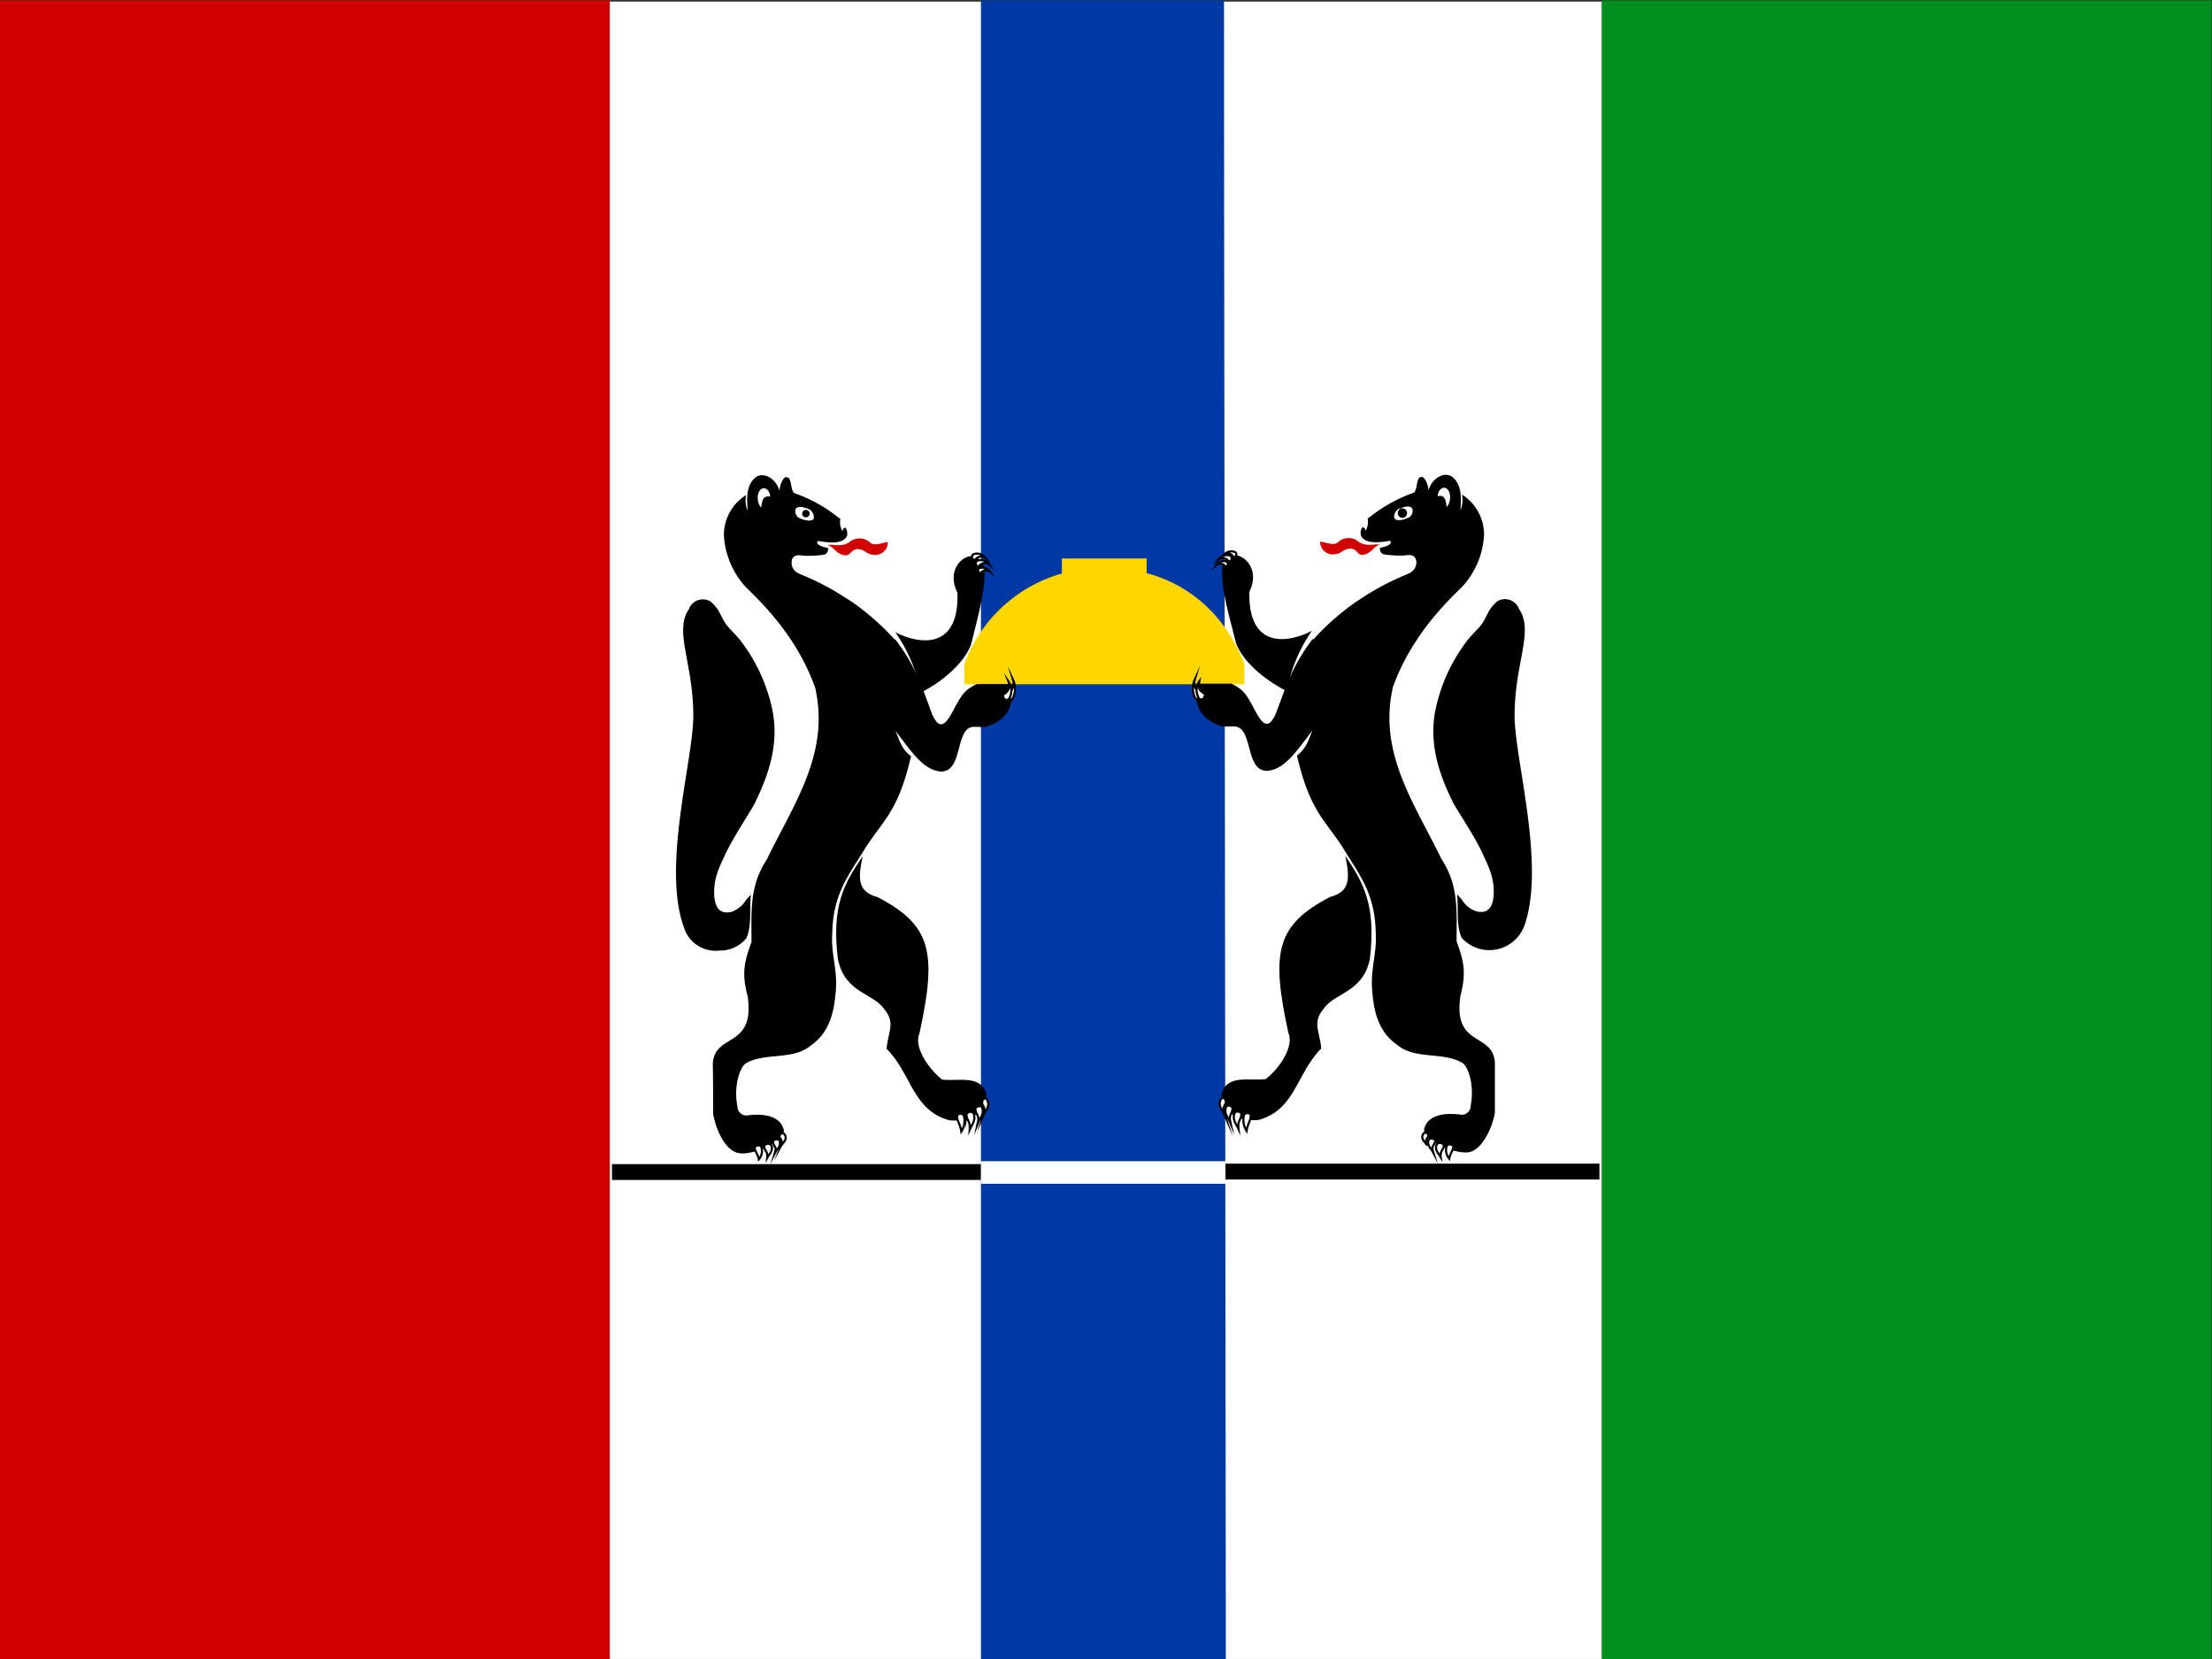 <?xml version="1.0" encoding="UTF-8" standalone="no"?>
<svg
   width="640"
   height="480"
   viewBox="0 0 640 480"
   version="1.1"
   id="svg119306"
   sodipodi:docname="ru-nvs.svg"
   inkscape:version="1.2.2 (b0a84865, 2022-12-01)"
   xmlns:inkscape="http://www.inkscape.org/namespaces/inkscape"
   xmlns:sodipodi="http://sodipodi.sourceforge.net/DTD/sodipodi-0.dtd"
   xmlns="http://www.w3.org/2000/svg"
   xmlns:svg="http://www.w3.org/2000/svg">
  <rect x="0" y="0" width="640" height="480" fill="#333333" stroke="none"/>
  <defs
     id="defs119310" />
  <sodipodi:namedview
     id="namedview119308"
     pagecolor="#ffffff"
     bordercolor="#666666"
     borderopacity="1.0"
     inkscape:showpageshadow="2"
     inkscape:pageopacity="0.0"
     inkscape:pagecheckerboard="0"
     inkscape:deskcolor="#d1d1d1"
     showgrid="false"
     inkscape:zoom="1.2479167"
     inkscape:cx="315.32554"
     inkscape:cy="240"
     inkscape:window-width="1440"
     inkscape:window-height="819"
     inkscape:window-x="0"
     inkscape:window-y="25"
     inkscape:window-maximized="0"
     inkscape:current-layer="svg119306" />
  <title
     id="title119120">Flag of Novosibirsk oblast</title>
  <g
     id="g119886"
     transform="matrix(0.711,0,0,0.8,0,0.144)"
     style="stroke-width:1.326">
    <path
       fill="#ffffff"
       d="M 0,0.4 H 899.12 V 599.8 H 0 Z"
       id="path119122"
       style="stroke-width:1.658" />
    <path
       fill="#008e1f"
       d="M 651.77,0 H 899.91 V 600 H 651.77 Z"
       id="path119124"
       style="stroke-width:1.658" />
    <path
       d="m 399.2,0 h 98.9 c 0,99.993 0.26,200.177 0.37,300 0.11,99.823 0.23,199.987 0.37,300 H 399.18 V -0.18"
       fill="#0039a6"
       id="path119126"
       style="stroke-width:1.658" />
    <path
       fill="#d20000"
       d="M 0,0 H 248.14 V 600 H 0 Z"
       id="path119304"
       style="stroke-width:1.658" />
  </g>
  <g
     id="g119880"
     transform="matrix(0.711,0,0,0.711,0.036,33.217)"
     style="stroke-width:1.406">
    <path
       d="m 249,427 h 150.15 v 6.45 H 249 V 427 m 249.13,-0.19 h 152.68 v 6.45 H 498.13 v -6.45"
       id="path119128"
       style="stroke-width:1.406" />
    <path
       d="m 399.15,425.82 h 99.49 V 435 h -99.49 v -9.15"
       fill="#ffffff"
       id="path119130"
       style="stroke-width:1.758" />
    <path
       d="m 392.42,231.72 h 113.91 v -8.32 c -8.15,-20.56 -22.38,-31.53 -37.66,-36.3 l -2.1,-0.6 v -5.94 h -34.51 v 6.11 l -1.25,0.34 a 59.64,59.64 0 0 0 -38.43,36.44 V 232"
       fill="#ffd700"
       id="path119132"
       style="stroke-width:1.758" />
    <path
       d="m 311.64,419.85 c -1.51,-0.4 -3,-0.82 -4.52,-1.28 2,-1.59 3.89,-3.35 5.85,-5 l 4.91,1.16 c -2.12,1.71 -4.16,3.45 -6.24,5.12 z"
       fill="#d20000"
       id="path119134"
       style="stroke-width:1.758" />
    <path
       d="m 311.64,419.85 c -1.51,-0.4 -3,-0.82 -4.52,-1.28 2,-1.59 3.89,-3.35 5.85,-5 l 4.91,1.16 c -2.12,1.71 -4.16,3.45 -6.24,5.12 z"
       fill="none"
       stroke="#000000"
       stroke-miterlimit="22.93"
       stroke-width="0.872"
       id="path119136" />
    <path
       d="m 304.17,417.92 -4.52,-1.33 c 2,-1.62 3.89,-3.35 5.85,-5 1.59,0.45 3.24,0.82 4.86,1.22 -2.07,1.84 -4.11,3.44 -6.19,5.11 z"
       fill="#d20000"
       id="path119138"
       style="stroke-width:1.758" />
    <path
       d="m 304.17,417.92 -4.52,-1.33 c 2,-1.62 3.89,-3.35 5.85,-5 1.59,0.45 3.24,0.82 4.86,1.22 -2.07,1.84 -4.11,3.44 -6.19,5.11 z"
       fill="none"
       stroke="#000000"
       stroke-miterlimit="22.93"
       stroke-width="0.872"
       id="path119140" />
    <path
       d="m 280.37,200.88 a 6.13,6.13 0 0 1 8.72,-2.84 c 3.66,3.32 3.21,4.17 6,8.8 1.08,1.73 3.55,3.92 6,6.87 a 69.53,69.53 0 0 1 13,27.69 c 3.32,15 -1.87,28.4 -7.36,39.48 -3.81,6.48 -8,12.64 -11.36,19.45 -2.44,5.4 -5,9.83 -4.8,16.87 0.2,4.23 1.45,8.35 6.93,7.19 a 11.5,11.5 0 0 0 6.19,-5.14 24.94,24.94 0 0 0 1.82,-1.93 c -0.62,6.42 0.43,12.89 -1.9,17.84 a 13.83,13.83 0 0 1 -10.91,4.94 13.46,13.46 0 0 1 -14.51,-9.68 c -8.89,-24.6 3.86,-68 3.89,-85.77 0,-21.9 -8.09,-34.68 -1.65,-43.71 m 23.15,-46.27 a 10.54,10.54 0 0 0 0.62,6.48 c -0.43,-5.68 -0.54,-10.71 3.44,-13.8 3.64,-2.13 8.21,1 9.51,5.68 0,-2 1.51,-6.11 3,-5.51 2,0 1.33,4.37 2.84,6.36 a 60.89,60.89 0 0 1 17.61,9.57 c 2.3,1.79 4.12,2.19 4.43,4.63 0.62,6.28 -4.94,6.62 -12.18,5.34 -1.56,1.42 2.33,2.64 4,2.84 a 2.27,2.27 0 0 1 -1.36,2.7 45.44,45.44 0 0 1 -11,0.31 c -2.84,0.26 -3.66,5.4 1.65,7.84 a 103.24,103.24 0 0 1 39,27.66 l -32.86,20.16 c -5,-15.08 -14.2,-28.77 -28.4,-42.29 a 33.83,33.83 0 0 1 -9.34,-21.39 19,19 0 0 1 9.12,-16.56"
       id="path119142"
       style="stroke-width:1.406" />
    <path
       d="m 328.29,160.18 a 3.66,3.66 0 0 1 2.84,3.72 c 0,1.7 -3.1,1.39 -5.14,0.51 a 3.15,3.15 0 0 1 -2.33,-3.78 c 0.48,-1.33 2.53,-1.31 4.6,-0.45"
       fill="#ffffff"
       id="path119144"
       style="stroke-width:1.758" />
    <path
       d="m 327.89,160.78 a 1.51,1.51 0 1 1 -1.51,1.53 1.51,1.51 0 0 1 1.51,-1.53"
       id="path119146"
       style="stroke-width:1.406" />
    <path
       d="m 341.95,164.3 a 8.52,8.52 0 0 1 4.86,1.93 c 1.48,3.07 -1.82,5.4 -2.13,4.69 a 4,4 0 0 0 -0.62,-2.84 c -0.77,-0.2 -1.11,0.77 -1.33,1.33 a 7.38,7.38 0 0 1 -0.78,-5.11 z"
       fill="#ffffff"
       id="path119148"
       style="stroke-width:1.758" />
    <path
       d="m 341.95,164.3 a 8.52,8.52 0 0 1 4.86,1.93 c 1.48,3.07 -1.82,5.4 -2.13,4.69 a 4,4 0 0 0 -0.62,-2.84 c -0.77,-0.2 -1.11,0.77 -1.33,1.33 a 7.38,7.38 0 0 1 -0.78,-5.11 z"
       fill="none"
       id="path119150"
       style="stroke-width:1.758" />
    <path
       d="m 337.06,175 c 2.64,-0.2 5.14,0.82 8.15,-0.82 a 6.56,6.56 0 0 1 9.2,0.2 c 1.82,1.08 4.8,-0.31 6.82,-0.51 a 5.08,5.08 0 0 1 -6.22,5.11 c -2.7,-0.26 -3,-2.13 -6,-2.24 -2.5,0 -2.84,2.39 -4.83,2.56 -4,-0.4 -4.12,-2.84 -7.27,-4.23"
       fill="#d20000"
       id="path119152"
       style="stroke-width:1.758" />
    <path
       d="m 322.15,181.45 c 0.45,-2.13 1.87,-2.33 5,-2.07 a 2.19,2.19 0 0 0 -0.85,3.78 c 3.38,4.06 13,9.09 20.39,15.14 a 104.43,104.43 0 0 0 -21.81,-11.7 4.74,4.74 0 0 1 -2.73,-5.15 z"
       fill="#ffffff"
       id="path119154"
       style="stroke-width:1.758" />
    <path
       d="m 322.15,181.45 c 0.45,-2.13 1.87,-2.33 5,-2.07 a 2.19,2.19 0 0 0 -0.85,3.78 c 3.38,4.06 13,9.09 20.39,15.14 a 104.43,104.43 0 0 0 -21.81,-11.7 4.74,4.74 0 0 1 -2.73,-5.15 z"
       fill="none"
       id="path119156"
       style="stroke-width:1.758" />
    <path
       d="m 309.88,152.23 c 1.39,-1 3.46,0.65 3.46,3.15 -2.5,-0.45 -3.24,0.77 -3.64,4.43 -1.82,-1.73 -2,-6.31 0.14,-7.58"
       fill="#ffffff"
       id="path119158"
       style="stroke-width:1.758" />
    <path
       d="m 397.25,180.49 c -2.41,-3.35 -13.15,2.84 -7.7,14 0.82,22.72 -14.65,21.47 -25.25,16.07 A 65.58,65.58 0 0 1 374.67,235 c 0,0.34 16.3,-8 20.51,-19.65 2.33,-10 9.66,-34.45 2.07,-34.88"
       id="path119160"
       style="stroke-width:1.406" />
    <path
       d="m 401,180.37 a 2.84,2.84 0 0 0 -4.23,0.82 1.28,1.28 0 0 1 -0.6,-2.41 4.29,4.29 0 0 1 4.83,1.59 z"
       fill="#ffffff"
       id="path119162"
       style="stroke-width:1.758" />
    <path
       d="m 401,180.37 a 2.84,2.84 0 0 0 -4.23,0.82 1.28,1.28 0 0 1 -0.6,-2.41 4.29,4.29 0 0 1 4.83,1.59 z"
       fill="none"
       stroke="#000000"
       stroke-miterlimit="22.93"
       stroke-width="0.872"
       id="path119164" />
    <path
       d="m 402.53,183 a 2.84,2.84 0 0 0 -4.2,0.77 1.22,1.22 0 0 1 -0.62,-2.33 4.29,4.29 0 0 1 4.82,1.56 z"
       fill="#ffffff"
       id="path119166"
       style="stroke-width:1.758" />
    <path
       d="m 402.53,183 a 2.84,2.84 0 0 0 -4.2,0.77 1.22,1.22 0 0 1 -0.62,-2.33 4.29,4.29 0 0 1 4.82,1.56 z"
       fill="none"
       stroke="#000000"
       stroke-miterlimit="22.93"
       stroke-width="0.872"
       id="path119168" />
    <path
       d="m 402.67,185.83 a 2.47,2.47 0 0 0 -3.46,0.49 l -0.15,0.22 a 1.11,1.11 0 0 1 -0.54,-2.07 3.78,3.78 0 0 1 4.15,1.36 z"
       fill="#ffffff"
       id="path119170"
       style="stroke-width:1.758" />
    <path
       d="m 402.67,185.83 a 2.47,2.47 0 0 0 -3.46,0.49 l -0.15,0.22 a 1.11,1.11 0 0 1 -0.54,-2.07 3.78,3.78 0 0 1 4.15,1.36 z"
       fill="none"
       stroke="#000000"
       stroke-miterlimit="22.93"
       stroke-width="0.872"
       id="path119172" />
    <path
       d="m 341,344.28 c -2.84,-22.41 2.39,-31.24 10,-42.6 -1.82,8.86 -2.33,14.46 6.11,16.7 21.76,11.36 24.25,22.27 17,55.41 -2.33,5.14 3,13.8 9.2,18.8 7,0.77 15.54,-2 18,5.68 0.14,6.67 -5.37,11.81 -15,10.91 -15.08,-4.12 -15.39,-18.94 -25.56,-29.08 0.45,-6.73 3.81,-10.39 -0.91,-16.1 -4.43,-6.56 -15.82,-6.56 -18.8,-19.88"
       id="path119174"
       style="stroke-width:1.406" />
    <path
       d="m 331.75,233.88 32.52,-20.42 c 8.15,10.54 11,19.71 15,30.5 2.84,6.11 5.06,5.25 8.83,-2 3.77,-7.25 5.06,-8 9.15,-10.28 h 14.54 a 7.67,7.67 0 0 1 0,2.56 c 0,4.43 0,11.56 -10.71,14.83 -4.06,0.31 -5.85,-0.82 -8,1.42 -3.81,4.69 -2.61,16.7 -10.17,16.76 -6.93,-0.57 -11.36,-7.07 -18.55,-16.56 1.68,4 2.41,7.33 6.31,10.34 -5.25,22.72 -11.36,25.93 -18.92,37.86 -5.85,9.83 -12.89,17.67 -13.12,34.34 -0.62,8.52 2.41,14.77 1.33,24.51 -0.51,4.88 -1.51,15.08 -9.83,20.79 -7.21,6.42 -18.77,2.84 -26.78,7.5 -2.84,2.39 -4.8,10.14 -3.32,17.47 a 3.69,3.69 0 0 0 3.55,3.72 c 7.9,-1.08 14.06,0.51 15.34,5.91 0.45,5 -13.29,10.54 -18.4,9.37 -5.68,-1.08 -9.32,-9.88 -10.37,-16 0,-6.82 0,-13.6 -0.14,-20.34 0.71,-12.7 17.24,-6 14.2,-27.41 -2.44,-9.23 -1.51,-13.75 1.56,-22.15 0,-11.87 -1,-22.72 6.19,-33.46 10.62,-22.15 25.56,-42.6 19.88,-69.18"
       id="path119176"
       style="stroke-width:1.406" />
    <path
       d="m 389.49,407.27 c 0.65,-1 1.48,-1 2.61,-0.26 a 8.15,8.15 0 0 1 -0.94,6.73 c -0.36,-2.74 -2.07,-4.94 -1.67,-6.47 z"
       fill="#ffffff"
       id="path119178"
       style="stroke-width:1.758" />
    <path
       d="m 389.49,407.27 c 0.65,-1 1.48,-1 2.61,-0.26 a 8.15,8.15 0 0 1 -0.94,6.73 c -0.36,-2.74 -2.07,-4.94 -1.67,-6.47 z"
       fill="none"
       stroke="#000000"
       stroke-miterlimit="22.93"
       stroke-width="0.872"
       id="path119180" />
    <path
       d="m 393.21,407.07 a 1.62,1.62 0 0 1 3,-0.57 c 0.85,2.84 -0.77,4.43 -1.65,6.48 0.21,-3.61 -0.89,-3.15 -1.35,-5.91 z"
       fill="#ffffff"
       id="path119182"
       style="stroke-width:1.758" />
    <path
       d="m 393.21,407.07 a 1.62,1.62 0 0 1 3,-0.57 c 0.85,2.84 -0.77,4.43 -1.65,6.48 0.21,-3.61 -0.89,-3.15 -1.35,-5.91 z"
       fill="none"
       stroke="#000000"
       stroke-miterlimit="22.93"
       stroke-width="0.872"
       id="path119184" />
    <path
       d="m 396.85,404.57 c 0,-1 2.27,-1.79 2.84,-0.45 0.82,2.84 -1,4.17 -1.82,6.22 0.77,-3.52 -0.87,-3.27 -1.02,-5.77 z"
       fill="#ffffff"
       id="path119186"
       style="stroke-width:1.758" />
    <path
       d="m 396.85,404.57 c 0,-1 2.27,-1.79 2.84,-0.45 0.82,2.84 -1,4.17 -1.82,6.22 0.77,-3.52 -0.87,-3.27 -1.02,-5.77 z"
       fill="none"
       stroke="#000000"
       stroke-miterlimit="22.93"
       stroke-width="0.872"
       id="path119188" />
    <path
       d="m 399.66,401.62 c 0,-1 1.28,-2.3 2.19,-0.4 1,2.56 -0.94,3.92 -1.7,5.68 1.18,-3.9 -1,-3.61 -0.49,-5.28 z"
       fill="#ffffff"
       id="path119190"
       style="stroke-width:1.758" />
    <path
       d="m 399.66,401.62 c 0,-1 1.28,-2.3 2.19,-0.4 1,2.56 -0.94,3.92 -1.7,5.68 1.18,-3.9 -1,-3.61 -0.49,-5.28 z"
       fill="none"
       stroke="#000000"
       stroke-miterlimit="22.93"
       stroke-width="0.872"
       id="path119192" />
    <path
       d="m 307.13,420 a 1.85,1.85 0 0 1 2.56,-0.2 5.17,5.17 0 0 1 -0.94,5.25 c -0.34,-2.05 -2.02,-3.86 -1.62,-5.05 z"
       fill="#ffffff"
       id="path119194"
       style="stroke-width:1.758" />
    <path
       d="m 307.13,420 a 1.85,1.85 0 0 1 2.56,-0.2 5.17,5.17 0 0 1 -0.94,5.25 c -0.34,-2.05 -2.02,-3.86 -1.62,-5.05 z"
       fill="none"
       stroke="#000000"
       stroke-miterlimit="22.93"
       stroke-width="0.872"
       id="path119196" />
    <path
       d="m 310.82,419.85 a 1.73,1.73 0 0 1 3,-0.45 c 0.85,2.19 -0.77,3.41 -1.68,5.08 0.27,-2.9 -0.89,-2.48 -1.32,-4.63 z"
       fill="#ffffff"
       id="path119198"
       style="stroke-width:1.758" />
    <path
       d="m 310.82,419.85 a 1.73,1.73 0 0 1 3,-0.45 c 0.85,2.19 -0.77,3.41 -1.68,5.08 0.27,-2.9 -0.89,-2.48 -1.32,-4.63 z"
       fill="none"
       stroke="#000000"
       stroke-miterlimit="22.93"
       stroke-width="0.872"
       id="path119200" />
    <path
       d="m 314.46,417.86 c 0,-0.77 2.27,-1.48 2.7,-0.45 0.82,2.24 -1,3.35 -1.82,4.94 0.85,-2.7 -0.77,-2.5 -0.88,-4.49 z"
       fill="#ffffff"
       id="path119202"
       style="stroke-width:1.758" />
    <path
       d="m 314.46,417.86 c 0,-0.77 2.27,-1.48 2.7,-0.45 0.82,2.24 -1,3.35 -1.82,4.94 0.85,-2.7 -0.77,-2.5 -0.88,-4.49 z"
       fill="none"
       stroke="#000000"
       stroke-miterlimit="22.93"
       stroke-width="0.872"
       id="path119204" />
    <path
       d="m 317.21,415.48 a 1.14,1.14 0 0 1 2.19,-0.31 c 1,2 -0.94,3.15 -1.7,4.54 1.19,-3.07 -0.94,-2.95 -0.49,-4.23 z"
       fill="#ffffff"
       id="path119206"
       style="stroke-width:1.758" />
    <path
       d="m 317.21,415.48 a 1.14,1.14 0 0 1 2.19,-0.31 c 1,2 -0.94,3.15 -1.7,4.54 1.19,-3.07 -0.94,-2.95 -0.49,-4.23 z"
       fill="none"
       stroke="#000000"
       stroke-miterlimit="22.93"
       stroke-width="0.872"
       id="path119208" />
    <path
       d="m 412.18,229.91 a 4.91,4.91 0 0 1 -2.22,5.68 c -0.31,2 1.25,3.27 2.19,1.68 a 8.52,8.52 0 0 0 0.03,-7.36 z"
       fill="#ffffff"
       id="path119210"
       style="stroke-width:1.758" />
    <path
       d="m 412.18,229.91 a 4.91,4.91 0 0 1 -2.22,5.68 c -0.31,2 1.25,3.27 2.19,1.68 a 8.52,8.52 0 0 0 0.03,-7.36 z"
       fill="none"
       stroke="#000000"
       stroke-miterlimit="22.93"
       stroke-width="0.872"
       id="path119212" />
    <path
       d="m 410.37,230.67 a 4,4 0 0 1 -2.22,5.2 c -0.31,1.93 1.51,3 2.53,1.62 a 6.53,6.53 0 0 0 -0.31,-6.82 z"
       fill="#ffffff"
       id="path119214"
       style="stroke-width:1.758" />
    <path
       d="m 410.37,230.67 a 4,4 0 0 1 -2.22,5.2 c -0.31,1.93 1.51,3 2.53,1.62 a 6.53,6.53 0 0 0 -0.31,-6.82 z"
       fill="none"
       stroke="#000000"
       stroke-miterlimit="22.93"
       stroke-width="0.872"
       id="path119216" />
    <path
       d="m 586.74,419.45 c 1.51,-0.4 3,-0.82 4.54,-1.28 -2,-1.62 -4,-3.27 -5.91,-4.94 -1.65,0.45 -3.27,0.82 -4.86,1.22 z"
       fill="#d20000"
       id="path119218"
       style="stroke-width:1.758" />
    <path
       d="m 586.74,419.45 c 1.51,-0.4 3,-0.82 4.54,-1.28 -2,-1.62 -4,-3.27 -5.91,-4.94 -1.65,0.45 -3.27,0.82 -4.86,1.22 z"
       fill="none"
       stroke="#000000"
       stroke-miterlimit="22.93"
       stroke-width="0.872"
       id="path119220" />
    <path
       d="m 594.26,417.5 c 1.48,-0.4 3,-0.82 4.52,-1.28 l -5.88,-5 c -1.65,0.45 -3.27,0.82 -4.86,1.22 2.05,1.76 4.12,3.44 6.22,5.06 z"
       fill="#d20000"
       id="path119222"
       style="stroke-width:1.758" />
    <path
       d="m 594.26,417.5 c 1.48,-0.4 3,-0.82 4.52,-1.28 l -5.88,-5 c -1.65,0.45 -3.27,0.82 -4.86,1.22 2.05,1.76 4.12,3.44 6.22,5.06 z"
       fill="none"
       stroke="#000000"
       stroke-miterlimit="22.93"
       stroke-width="0.872"
       id="path119224" />
    <path
       d="m 618,200.77 a 6.16,6.16 0 0 0 -8.72,-2.84 c -3.69,3.35 -3.27,4.23 -6,8.8 -1.08,1.79 -3.58,3.92 -6,6.87 a 70,70 0 0 0 -13,27.66 c -3.35,14.88 1.82,28.4 7.36,39.34 3.86,6.48 8.07,12.64 11.36,19.45 2.44,5.45 5,9.83 4.8,17 -0.23,4.23 -1.45,8.29 -6.93,7.13 a 10.93,10.93 0 0 1 -6.16,-5 24.35,24.35 0 0 1 -1.82,-2 c 0.62,6.36 -0.45,12.84 1.9,17.78 a 15.19,15.19 0 0 0 25.39,-4.74 c 8.92,-24.6 -3.89,-68 -3.89,-85.69 0,-21.81 8.15,-34.54 1.65,-43.65 m -23.08,-46.41 a 10.54,10.54 0 0 1 -0.62,6.48 c 0.4,-5.68 0.51,-10.59 -3.46,-13.75 -3.66,-2.13 -8.21,1 -9.54,5.68 0,-1.93 -1.48,-6 -3,-5.45 -2,0 -1.28,4.29 -2.84,6.31 a 60.69,60.69 0 0 0 -17.55,9.57 c -2.3,1.79 -4.17,2.19 -4.49,4.69 -0.6,6.28 5,6.62 12.21,5.34 1.56,1.42 -2.33,2.64 -4,2.84 a 2.24,2.24 0 0 0 1.33,2.64 45.44,45.44 0 0 0 11,0.4 c 2.84,0.2 3.69,5.34 -1.59,7.84 a 103.18,103.18 0 0 0 -39,27.66 c 11,6.73 21.93,13.35 32.83,20 5,-15 14.2,-28.69 28.4,-42.23 a 33.8,33.8 0 0 0 9.32,-21.39 19.28,19.28 0 0 0 -9.06,-16.61"
       id="path119226"
       style="stroke-width:1.406" />
    <path
       d="m 570.12,160 a 3.66,3.66 0 0 0 -2.84,3.72 c 0.14,1.7 3.07,1.42 5.11,0.51 a 3.15,3.15 0 0 0 2.33,-3.78 c -0.51,-1.33 -2.5,-1.31 -4.54,-0.45"
       fill="#ffffff"
       id="path119228"
       style="stroke-width:1.758" />
    <path
       d="m 570.52,160.58 a 1.51,1.51 0 0 0 0,3 1.48,1.48 0 0 0 1.56,-1.39 v -0.09 a 1.51,1.51 0 0 0 -1.48,-1.53 h -0.09 z"
       id="path119230"
       style="stroke-width:1.406" />
    <path
       d="m 570.52,160.58 a 1.51,1.51 0 0 0 0,3 1.48,1.48 0 0 0 1.56,-1.39 v -0.09 a 1.51,1.51 0 0 0 -1.48,-1.53 h -0.09 z"
       fill="none"
       stroke="#000000"
       stroke-miterlimit="22.93"
       stroke-width="0.872"
       id="path119232" />
    <path
       d="m 556.46,164.1 a 9.06,9.06 0 0 0 -5,1.93 c -1.48,3.15 1.9,5.45 2.22,4.74 a 3.72,3.72 0 0 1 0.65,-2.84 c 0.74,-0.26 1.16,0.71 1.39,1.28 a 7.3,7.3 0 0 0 0.74,-5.11 z"
       fill="#ffffff"
       id="path119234"
       style="stroke-width:1.758" />
    <path
       d="m 556.46,164.1 a 9.06,9.06 0 0 0 -5,1.93 c -1.48,3.15 1.9,5.45 2.22,4.74 a 3.72,3.72 0 0 1 0.65,-2.84 c 0.74,-0.26 1.16,0.71 1.39,1.28 a 7.3,7.3 0 0 0 0.74,-5.11 z"
       fill="none"
       id="path119236"
       style="stroke-width:1.758" />
    <path
       d="m 561.29,174.84 c -2.61,-0.2 -5.11,0.82 -8.15,-0.82 a 6.39,6.39 0 0 0 -9,0.17 l -0.08,0.09 c -1.82,1 -4.83,-0.4 -6.9,-0.57 a 5.11,5.11 0 0 0 6.11,5.08 c 2.84,-0.26 3.07,-2.13 6,-2.24 2.93,-0.11 2.84,2.39 4.8,2.56 4,-0.4 4.12,-2.84 7.27,-4.23"
       fill="#d20000"
       id="path119238"
       style="stroke-width:1.758" />
    <path
       d="m 576.23,181.34 c -0.51,-2.07 -1.87,-2.33 -5,-2 1.82,0 2,2.39 0.91,3.69 -3.38,4.06 -13,9.09 -20.36,15.19 a 100.51,100.51 0 0 1 21.76,-11.76 4.74,4.74 0 0 0 2.69,-5.12 z"
       fill="#ffffff"
       id="path119240"
       style="stroke-width:1.758" />
    <path
       d="m 576.23,181.34 c -0.51,-2.07 -1.87,-2.33 -5,-2 1.82,0 2,2.39 0.91,3.69 -3.38,4.06 -13,9.09 -20.36,15.19 a 100.51,100.51 0 0 1 21.76,-11.76 4.74,4.74 0 0 0 2.69,-5.12 z"
       fill="none"
       id="path119242"
       style="stroke-width:1.758" />
    <path
       d="m 588.47,152 c -1.36,-0.91 -3.44,0.71 -3.46,3.15 2.53,-0.45 3.27,0.77 3.61,4.43 1.87,-1.73 2,-6.28 -0.14,-7.58"
       fill="#ffffff"
       id="path119244"
       style="stroke-width:1.758" />
    <path
       d="m 500.57,180.15 c 2.41,-3.35 13.18,2.84 7.81,13.92 -0.62,22.72 14.83,21.36 25.39,15.93 a 64.41,64.41 0 0 0 -10.17,24.4 c 0,0.34 -16.33,-7.87 -20.68,-19.43 -2.39,-10 -10,-34.37 -2.36,-34.85"
       id="path119246"
       style="stroke-width:1.406" />
    <path
       d="m 495.74,180.94 a 2.84,2.84 0 0 1 4,0.6 l 0.15,0.22 a 1.28,1.28 0 0 0 0.6,-2.41 4.43,4.43 0 0 0 -4.75,1.59 z"
       fill="#ffffff"
       id="path119248"
       style="stroke-width:1.758" />
    <path
       d="m 495.74,180.94 a 2.84,2.84 0 0 1 4,0.6 l 0.15,0.22 a 1.28,1.28 0 0 0 0.6,-2.41 4.43,4.43 0 0 0 -4.75,1.59 z"
       fill="none"
       stroke="#000000"
       stroke-miterlimit="22.93"
       stroke-width="0.872"
       id="path119250" />
    <path
       d="m 495,183.16 a 2.44,2.44 0 0 1 3.42,0.47 l 0.13,0.19 a 1.05,1.05 0 0 0 0.48,-2 3.61,3.61 0 0 0 -4.03,1.34 z"
       fill="#ffffff"
       id="path119252"
       style="stroke-width:1.758" />
    <path
       d="m 495,183.16 a 2.44,2.44 0 0 1 3.42,0.47 l 0.13,0.19 a 1.05,1.05 0 0 0 0.48,-2 3.61,3.61 0 0 0 -4.03,1.34 z"
       fill="none"
       stroke="#000000"
       stroke-miterlimit="22.93"
       stroke-width="0.872"
       id="path119254" />
    <path
       d="m 498.3,178.78 a 2.53,2.53 0 0 1 3.44,1 l 0.11,0.21 a 1.11,1.11 0 0 0 0.77,-2 3.86,3.86 0 0 0 -4.32,0.79 z"
       fill="#ffffff"
       id="path119256"
       style="stroke-width:1.758" />
    <path
       d="m 498.3,178.78 a 2.53,2.53 0 0 1 3.44,1 l 0.11,0.21 a 1.11,1.11 0 0 0 0.77,-2 3.86,3.86 0 0 0 -4.32,0.79 z"
       fill="none"
       stroke="#000000"
       stroke-miterlimit="22.93"
       stroke-width="0.872"
       id="path119258" />
    <path
       d="m 557.34,344.11 c 2.7,-22.41 -2.39,-31.24 -9.94,-42.6 1.79,8.92 2.27,14.57 -6.16,16.76 -21.81,11.36 -24.25,22.21 -17,55.33 2.3,5.14 -3,13.86 -9.2,18.8 -7,0.77 -15.54,-1.93 -18,5.85 -0.14,6.56 5.37,11.67 15,10.79 15.11,-4.12 15.42,-18.94 25.56,-29.08 -0.45,-6.73 -3.86,-10.34 0.91,-16.1 4.4,-6.56 15.76,-6.56 18.8,-19.88"
       id="path119260"
       style="stroke-width:1.406" />
    <path
       d="m 566.66,233.68 c -10.82,-6.82 -21.7,-13.55 -32.55,-20.34 -8.09,10.45 -11,19.65 -15,30.42 -2.84,6.11 -5.06,5.25 -8.8,-2 -3.74,-7.25 -5.06,-8 -9.15,-10.28 h -14.51 a 7.1,7.1 0 0 0 0,2.64 c 0,4.43 0,11.36 10.71,14.77 4.06,0.31 5.85,-0.82 8,1.48 3.86,4.54 2.64,16.56 10.2,16.61 6.9,-0.57 11.36,-7.07 18.49,-16.5 -1.68,4 -2.41,7.24 -6.31,10.28 5.25,22.72 11.36,26 18.92,37.86 5.85,9.88 12.89,17.72 13.12,34.34 0.6,8.52 -2.41,14.77 -1.33,24.51 0.45,4.88 1.48,15.08 9.83,20.79 7.21,6.42 18.72,2.84 26.84,7.58 2.84,2.24 4.74,10 3.32,17.32 a 3.72,3.72 0 0 1 -3.55,3.78 c -8,-1.16 -14.2,0.51 -15.42,5.85 -0.43,5 13.32,10.45 18.49,9.32 5.17,-1.13 9.26,-9.88 10.31,-16 V 385.8 c -0.71,-12.72 -17.21,-6 -14,-27.35 2.39,-9.32 1.45,-13.8 -1.59,-22.15 0,-11.93 1,-22.72 -6.19,-33.51 -10.68,-22.15 -25.56,-42.6 -19.88,-69.13"
       id="path119262"
       style="stroke-width:1.406" />
    <path
       d="m 508.86,407 c -0.65,-1 -1.48,-1 -2.58,-0.26 a 8.12,8.12 0 0 0 0.94,6.73 c 0.36,-2.68 2.04,-4.92 1.64,-6.47 z"
       fill="#ffffff"
       id="path119264"
       style="stroke-width:1.758" />
    <path
       d="m 508.86,407 c -0.65,-1 -1.48,-1 -2.58,-0.26 a 8.12,8.12 0 0 0 0.94,6.73 c 0.36,-2.68 2.04,-4.92 1.64,-6.47 z"
       fill="none"
       stroke="#000000"
       stroke-miterlimit="22.93"
       stroke-width="0.872"
       id="path119266" />
    <path
       d="m 505.14,406.82 a 1.59,1.59 0 0 0 -2.84,-0.57 c -0.91,2.84 0.74,4.43 1.65,6.48 -0.4,-3.61 0.79,-3.16 1.19,-5.91 z"
       fill="#ffffff"
       id="path119268"
       style="stroke-width:1.758" />
    <path
       d="m 505.14,406.82 a 1.59,1.59 0 0 0 -2.84,-0.57 c -0.91,2.84 0.74,4.43 1.65,6.48 -0.4,-3.61 0.79,-3.16 1.19,-5.91 z"
       fill="none"
       stroke="#000000"
       stroke-miterlimit="22.93"
       stroke-width="0.872"
       id="path119270" />
    <path
       d="m 501.51,404.32 c 0,-1 -2.27,-1.79 -2.7,-0.45 -0.85,2.84 1,4.17 1.82,6.22 -0.77,-3.53 0.76,-3.22 0.88,-5.77 z"
       fill="#ffffff"
       id="path119272"
       style="stroke-width:1.758" />
    <path
       d="m 501.51,404.32 c 0,-1 -2.27,-1.79 -2.7,-0.45 -0.85,2.84 1,4.17 1.82,6.22 -0.77,-3.53 0.76,-3.22 0.88,-5.77 z"
       fill="none"
       stroke="#000000"
       stroke-miterlimit="22.93"
       stroke-width="0.872"
       id="path119274" />
    <path
       d="m 498.75,401.42 c 0,-1 -1.28,-2.3 -2.19,-0.4 -1.05,2.56 0.91,3.86 1.68,5.68 -1.24,-3.86 0.96,-3.7 0.51,-5.28 z"
       fill="#ffffff"
       id="path119276"
       style="stroke-width:1.758" />
    <path
       d="m 498.75,401.42 c 0,-1 -1.28,-2.3 -2.19,-0.4 -1.05,2.56 0.91,3.86 1.68,5.68 -1.24,-3.86 0.96,-3.7 0.51,-5.28 z"
       fill="none"
       stroke="#000000"
       stroke-miterlimit="22.93"
       stroke-width="0.872"
       id="path119278" />
    <path
       d="m 591.31,419.65 a 1.79,1.79 0 0 0 -2.51,-0.28 l -0.1,0.08 a 5.42,5.42 0 0 0 1,5.34 c 0.3,-2.18 1.95,-3.92 1.61,-5.14 z"
       fill="#ffffff"
       id="path119280"
       style="stroke-width:1.758" />
    <path
       d="m 591.31,419.65 a 1.79,1.79 0 0 0 -2.51,-0.28 l -0.1,0.08 a 5.42,5.42 0 0 0 1,5.34 c 0.3,-2.18 1.95,-3.92 1.61,-5.14 z"
       fill="none"
       stroke="#000000"
       stroke-miterlimit="22.93"
       stroke-width="0.872"
       id="path119282" />
    <path
       d="m 587.56,419.45 a 1.79,1.79 0 0 0 -3,-0.45 c -0.85,2.3 0.77,3.61 1.68,5.2 -0.3,-2.87 0.95,-2.5 1.32,-4.75 z"
       fill="#ffffff"
       id="path119284"
       style="stroke-width:1.758" />
    <path
       d="m 587.56,419.45 a 1.79,1.79 0 0 0 -3,-0.45 c -0.85,2.3 0.77,3.61 1.68,5.2 -0.3,-2.87 0.95,-2.5 1.32,-4.75 z"
       fill="none"
       stroke="#000000"
       stroke-miterlimit="22.93"
       stroke-width="0.872"
       id="path119286" />
    <path
       d="m 584,417.5 c 0,-0.77 -2.27,-1.42 -2.7,-0.4 -0.82,2.39 1,3.41 1.82,5 -0.9,-2.84 0.72,-2.65 0.88,-4.6 z"
       fill="#ffffff"
       id="path119288"
       style="stroke-width:1.758" />
    <path
       d="m 584,417.5 c 0,-0.77 -2.27,-1.42 -2.7,-0.4 -0.82,2.39 1,3.41 1.82,5 -0.9,-2.84 0.72,-2.65 0.88,-4.6 z"
       fill="none"
       stroke="#000000"
       stroke-miterlimit="22.93"
       stroke-width="0.872"
       id="path119290" />
    <path
       d="m 581.14,415.17 a 1.11,1.11 0 0 0 -2.13,-0.26 c -1,2 0.94,3 1.7,4.54 -1.33,-3.15 0.94,-3.01 0.43,-4.28 z"
       fill="#ffffff"
       id="path119292"
       style="stroke-width:1.758" />
    <path
       d="m 581.14,415.17 a 1.11,1.11 0 0 0 -2.13,-0.26 c -1,2 0.94,3 1.7,4.54 -1.33,-3.15 0.94,-3.01 0.43,-4.28 z"
       fill="none"
       stroke="#000000"
       stroke-miterlimit="22.93"
       stroke-width="0.872"
       id="path119294" />
    <path
       d="m 486.17,229.76 a 5,5 0 0 0 2.22,5.68 c 0.34,2 -1.22,3.21 -2.19,1.68 a 8.8,8.8 0 0 1 -0.03,-7.36 z"
       fill="#ffffff"
       id="path119296"
       style="stroke-width:1.758" />
    <path
       d="m 486.17,229.76 a 5,5 0 0 0 2.22,5.68 c 0.34,2 -1.22,3.21 -2.19,1.68 a 8.8,8.8 0 0 1 -0.03,-7.36 z"
       fill="none"
       stroke="#000000"
       stroke-miterlimit="22.93"
       stroke-width="0.872"
       id="path119298" />
    <path
       d="m 488,230.53 c -0.62,3.61 0.43,3.72 2.22,5.2 0.23,1.87 -1.56,3 -2.53,1.53 a 6.42,6.42 0 0 1 0.31,-6.73 z"
       fill="#ffffff"
       id="path119300"
       style="stroke-width:1.758" />
    <path
       d="m 488,230.53 c -0.62,3.61 0.43,3.72 2.22,5.2 0.23,1.87 -1.56,3 -2.53,1.53 a 6.42,6.42 0 0 1 0.31,-6.73 z"
       fill="none"
       stroke="#000000"
       stroke-miterlimit="22.93"
       stroke-width="0.872"
       id="path119302" />
  </g>
</svg>
